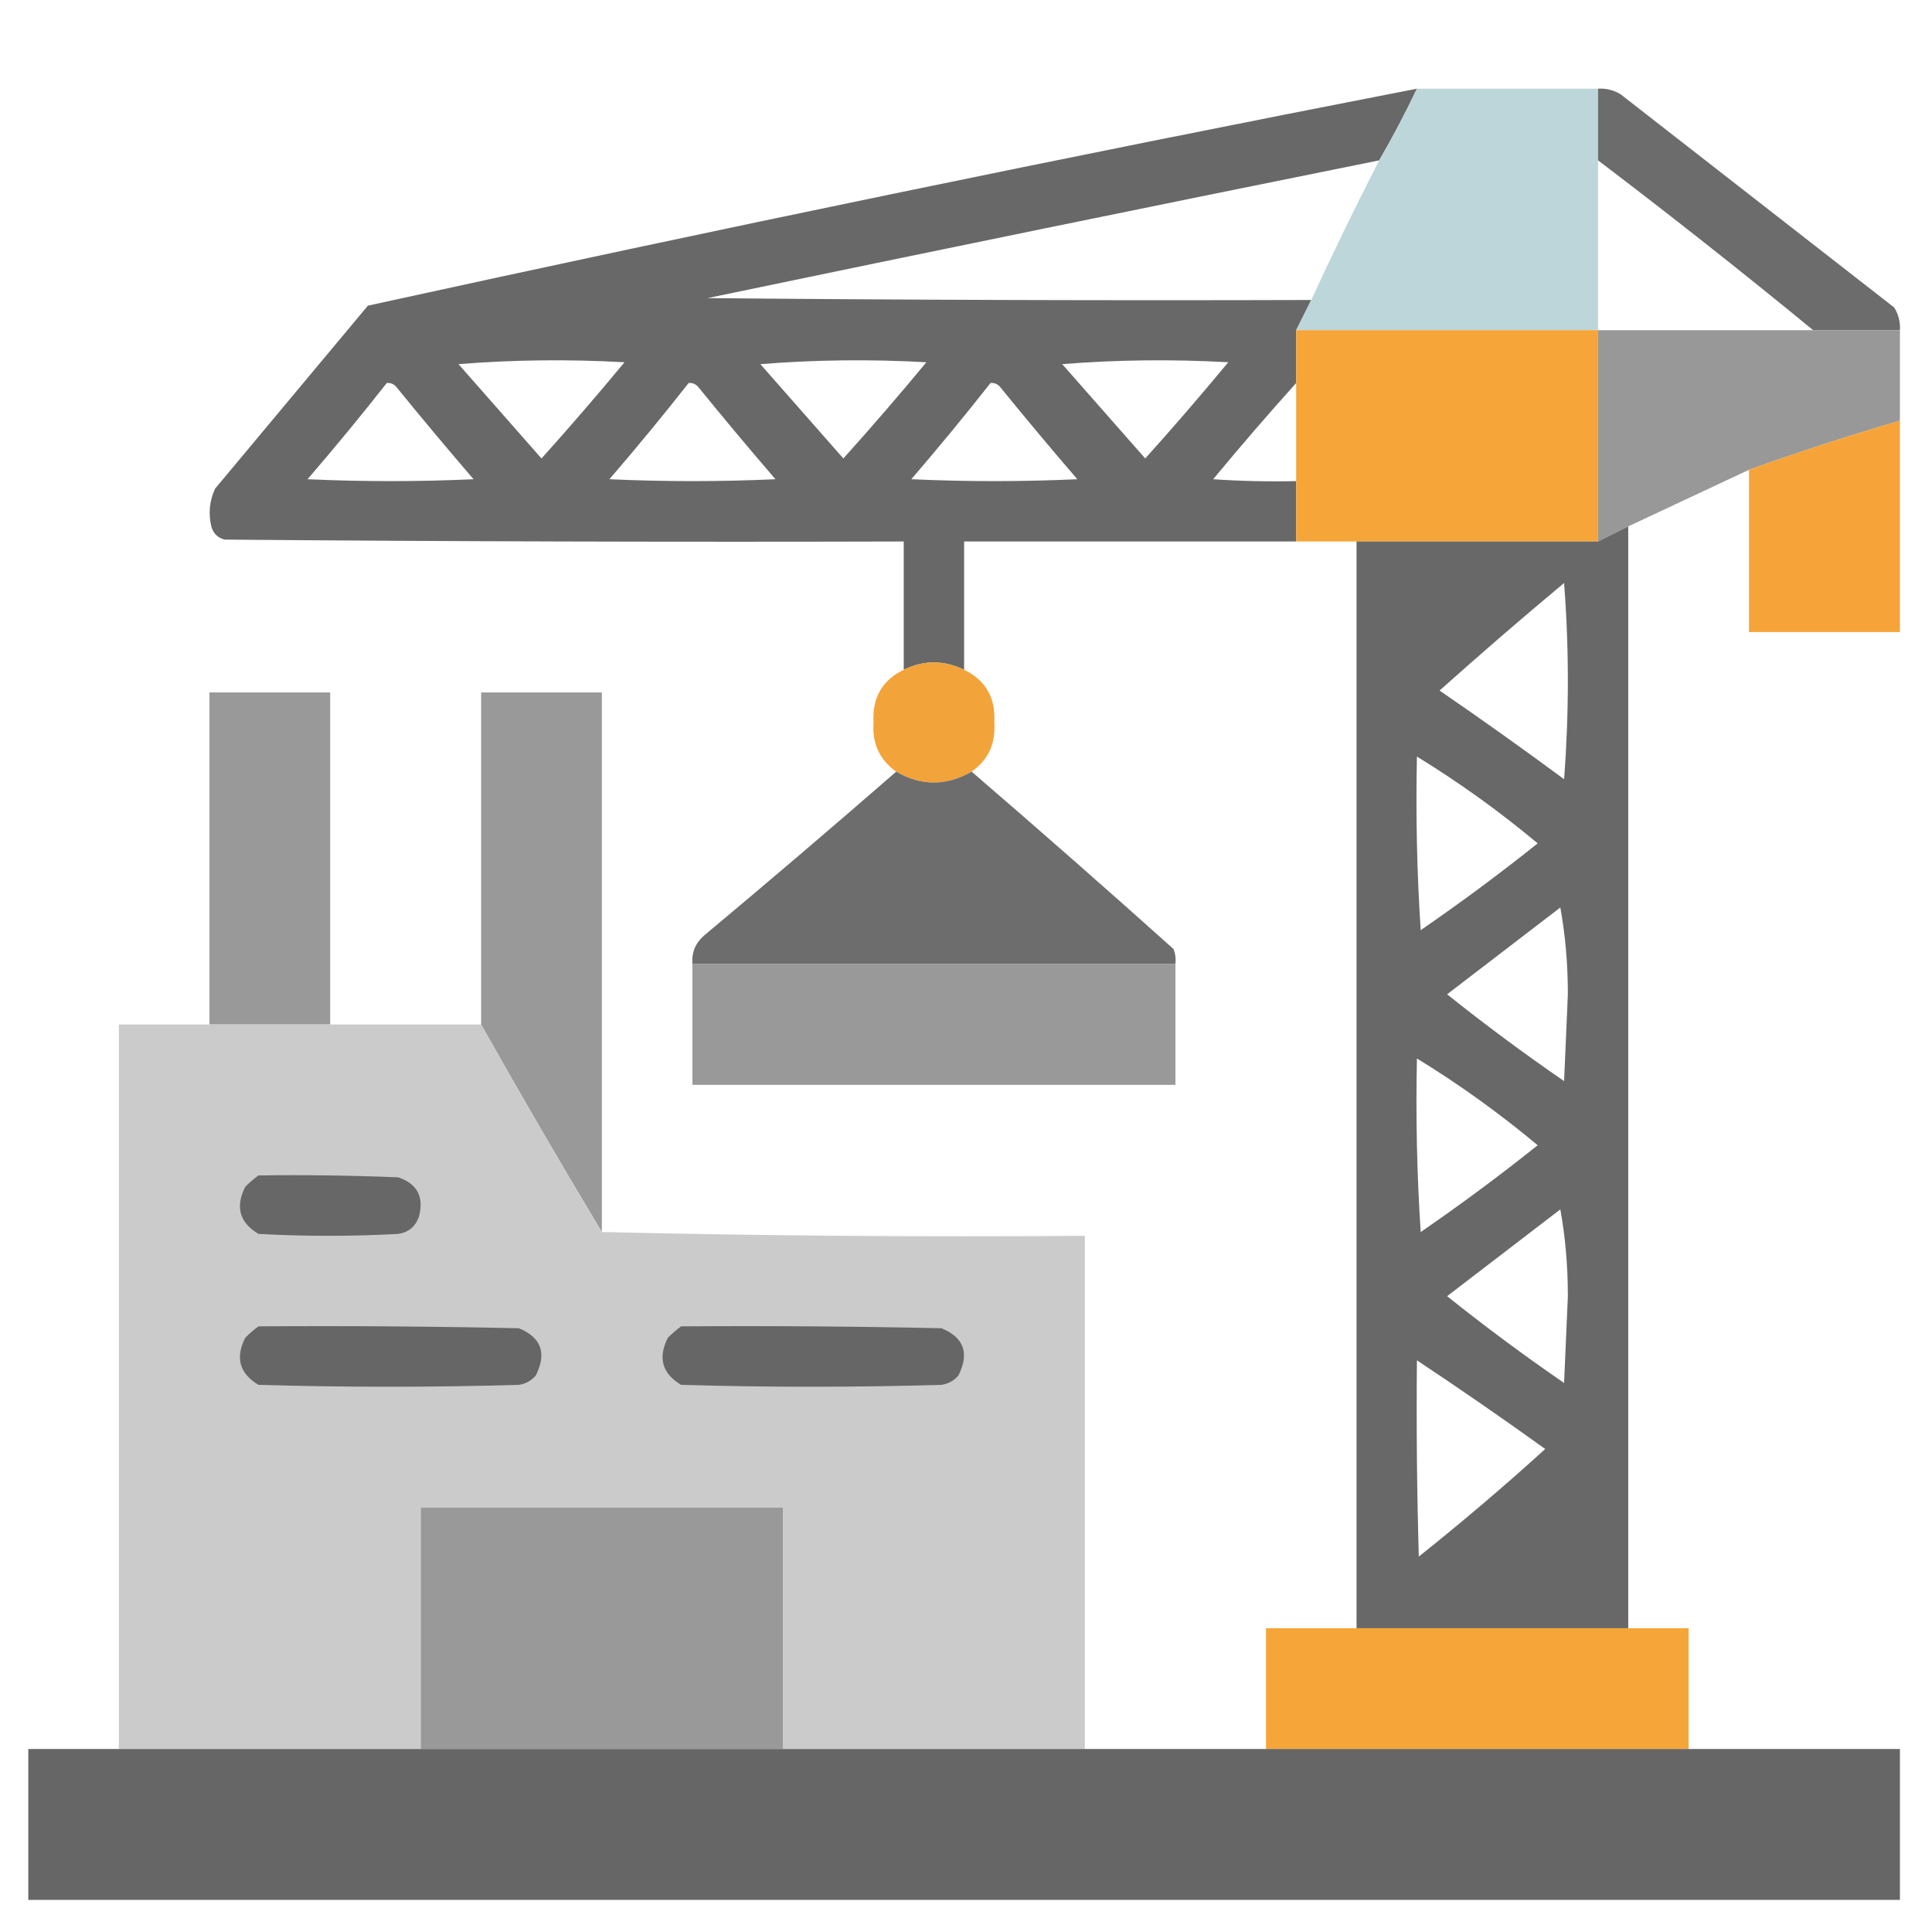 <?xml version="1.0" encoding="UTF-8"?>
<!DOCTYPE svg PUBLIC "-//W3C//DTD SVG 1.1//EN" "http://www.w3.org/Graphics/SVG/1.1/DTD/svg11.dtd">
<svg xmlns="http://www.w3.org/2000/svg" version="1.1" width="512px" height="512px" style="shape-rendering:geometricPrecision; text-rendering:geometricPrecision; image-rendering:optimizeQuality; fill-rule:evenodd; clip-rule:evenodd" xmlns:xlink="http://www.w3.org/1999/xlink">
<g><path style="opacity:0.974" fill="#656565" d="M 375.5,23.5 C 372.422,29.991 369.088,36.325 365.5,42.5C 306.14,54.472 246.806,66.639 187.5,79C 240.832,79.5 294.166,79.667 347.5,79.5C 346.167,82.167 344.833,84.833 343.5,87.5C 343.5,92.167 343.5,96.833 343.5,101.5C 336.032,109.808 328.698,118.308 321.5,127C 328.826,127.5 336.159,127.666 343.5,127.5C 343.5,132.833 343.5,138.167 343.5,143.5C 314.167,143.5 284.833,143.5 255.5,143.5C 255.5,154.833 255.5,166.167 255.5,177.5C 250.139,174.902 244.805,174.902 239.5,177.5C 239.5,166.167 239.5,154.833 239.5,143.5C 179.499,143.667 119.499,143.5 59.5,143C 57.667,142.5 56.5,141.333 56,139.5C 55.183,136.036 55.517,132.702 57,129.5C 70.5,113.333 84,97.167 97.5,81C 189.931,60.747 282.598,41.58 375.5,23.5 Z M 121.5,96.5 C 135.994,95.339 150.661,95.172 165.5,96C 158.324,104.673 150.991,113.173 143.5,121.5C 136.144,113.147 128.811,104.814 121.5,96.5 Z M 201.5,96.5 C 215.994,95.339 230.661,95.172 245.5,96C 238.324,104.673 230.991,113.173 223.5,121.5C 216.144,113.147 208.811,104.814 201.5,96.5 Z M 281.5,96.5 C 295.994,95.339 310.661,95.172 325.5,96C 318.324,104.673 310.991,113.173 303.5,121.5C 296.144,113.147 288.811,104.814 281.5,96.5 Z M 102.5,101.5 C 103.496,101.414 104.329,101.748 105,102.5C 111.714,110.759 118.548,118.926 125.5,127C 110.833,127.667 96.167,127.667 81.5,127C 88.712,118.626 95.712,110.126 102.5,101.5 Z M 182.5,101.5 C 183.496,101.414 184.329,101.748 185,102.5C 191.714,110.759 198.548,118.926 205.5,127C 190.833,127.667 176.167,127.667 161.5,127C 168.712,118.626 175.712,110.126 182.5,101.5 Z M 262.5,101.5 C 263.496,101.414 264.329,101.748 265,102.5C 271.714,110.759 278.548,118.926 285.5,127C 270.833,127.667 256.167,127.667 241.5,127C 248.712,118.626 255.712,110.126 262.5,101.5 Z"/></g>
<g><path style="opacity:1" fill="#bcd6da" d="M 375.5,23.5 C 391.5,23.5 407.5,23.5 423.5,23.5C 423.5,29.833 423.5,36.167 423.5,42.5C 423.5,57.5 423.5,72.5 423.5,87.5C 396.833,87.5 370.167,87.5 343.5,87.5C 344.833,84.833 346.167,82.167 347.5,79.5C 353.23,67.04 359.23,54.706 365.5,42.5C 369.088,36.325 372.422,29.991 375.5,23.5 Z"/></g>
<g><path style="opacity:0.946" fill="#656565" d="M 423.5,23.5 C 425.655,23.372 427.655,23.872 429.5,25C 453.667,43.833 477.833,62.667 502,81.5C 503.128,83.345 503.628,85.345 503.5,87.5C 495.833,87.5 488.167,87.5 480.5,87.5C 461.812,72.15 442.812,57.15 423.5,42.5C 423.5,36.167 423.5,29.833 423.5,23.5 Z"/></g>
<g><path style="opacity:1" fill="#f6a538" d="M 343.5,87.5 C 370.167,87.5 396.833,87.5 423.5,87.5C 423.5,106.167 423.5,124.833 423.5,143.5C 415.833,143.5 408.167,143.5 400.5,143.5C 392.167,143.5 383.833,143.5 375.5,143.5C 370.167,143.5 364.833,143.5 359.5,143.5C 354.167,143.5 348.833,143.5 343.5,143.5C 343.5,138.167 343.5,132.833 343.5,127.5C 343.5,118.833 343.5,110.167 343.5,101.5C 343.5,96.833 343.5,92.167 343.5,87.5 Z"/></g>
<g><path style="opacity:1" fill="#989898" d="M 423.5,87.5 C 442.5,87.5 461.5,87.5 480.5,87.5C 488.167,87.5 495.833,87.5 503.5,87.5C 503.5,95.5 503.5,103.5 503.5,111.5C 489.952,115.461 476.618,119.795 463.5,124.5C 452.833,129.5 442.167,134.5 431.5,139.5C 428.833,140.833 426.167,142.167 423.5,143.5C 423.5,124.833 423.5,106.167 423.5,87.5 Z"/></g>
<g><path style="opacity:1" fill="#f6a439" d="M 503.5,111.5 C 503.5,130.167 503.5,148.833 503.5,167.5C 490.167,167.5 476.833,167.5 463.5,167.5C 463.5,153.167 463.5,138.833 463.5,124.5C 476.618,119.795 489.952,115.461 503.5,111.5 Z"/></g>
<g><path style="opacity:0.978" fill="#656565" d="M 431.5,139.5 C 431.5,236.833 431.5,334.167 431.5,431.5C 426.167,431.5 420.833,431.5 415.5,431.5C 415.666,421.828 415.5,412.161 415,402.5C 403.346,411.658 392.179,421.325 381.5,431.5C 374.167,431.5 366.833,431.5 359.5,431.5C 359.5,335.5 359.5,239.5 359.5,143.5C 364.833,143.5 370.167,143.5 375.5,143.5C 375.334,150.508 375.5,157.508 376,164.5C 384.359,157.635 392.525,150.635 400.5,143.5C 408.167,143.5 415.833,143.5 423.5,143.5C 426.167,142.167 428.833,140.833 431.5,139.5 Z M 375.5,143.5 C 383.833,143.5 392.167,143.5 400.5,143.5C 392.525,150.635 384.359,157.635 376,164.5C 375.5,157.508 375.334,150.508 375.5,143.5 Z M 414.5,154.5 C 415.827,171.671 415.827,189.005 414.5,206.5C 403.639,198.473 392.639,190.639 381.5,183C 392.397,173.261 403.397,163.761 414.5,154.5 Z M 375.5,200.5 C 386.712,207.374 397.378,215.04 407.5,223.5C 397.472,231.521 387.139,239.187 376.5,246.5C 375.501,231.181 375.167,215.848 375.5,200.5 Z M 413.5,240.5 C 414.831,247.803 415.498,255.47 415.5,263.5C 415.167,271.167 414.833,278.833 414.5,286.5C 403.861,279.187 393.528,271.521 383.5,263.5C 393.519,255.809 403.519,248.143 413.5,240.5 Z M 375.5,280.5 C 386.712,287.374 397.378,295.04 407.5,303.5C 397.472,311.521 387.139,319.187 376.5,326.5C 375.501,311.181 375.167,295.848 375.5,280.5 Z M 413.5,320.5 C 414.831,327.803 415.498,335.47 415.5,343.5C 415.167,351.167 414.833,358.833 414.5,366.5C 403.861,359.187 393.528,351.521 383.5,343.5C 393.519,335.809 403.519,328.143 413.5,320.5 Z M 375.5,360.5 C 386.935,368.088 398.268,375.921 409.5,384C 398.627,393.875 387.461,403.375 376,412.5C 375.5,395.17 375.333,377.837 375.5,360.5 Z M 415.5,431.5 C 404.167,431.5 392.833,431.5 381.5,431.5C 392.179,421.325 403.346,411.658 415,402.5C 415.5,412.161 415.666,421.828 415.5,431.5 Z"/></g>
<g><path style="opacity:1" fill="#f2a33a" d="M 255.5,177.5 C 261.233,180.287 263.9,184.954 263.5,191.5C 263.906,197.018 261.906,201.351 257.5,204.5C 250.788,208.344 244.121,208.344 237.5,204.5C 233.094,201.351 231.094,197.018 231.5,191.5C 231.1,184.954 233.767,180.287 239.5,177.5C 244.805,174.902 250.139,174.902 255.5,177.5 Z"/></g>
<g><path style="opacity:1" fill="#989998" d="M 87.5,271.5 C 76.833,271.5 66.167,271.5 55.5,271.5C 55.5,242.167 55.5,212.833 55.5,183.5C 66.167,183.5 76.833,183.5 87.5,183.5C 87.5,212.833 87.5,242.167 87.5,271.5 Z"/></g>
<g><path style="opacity:1" fill="#999999" d="M 159.5,326.5 C 148.596,308.366 137.929,290.033 127.5,271.5C 127.5,242.167 127.5,212.833 127.5,183.5C 138.167,183.5 148.833,183.5 159.5,183.5C 159.5,231.167 159.5,278.833 159.5,326.5 Z"/></g>
<g><path style="opacity:0.944" fill="#656565" d="M 237.5,204.5 C 244.121,208.344 250.788,208.344 257.5,204.5C 275.487,219.987 293.321,235.654 311,251.5C 311.49,252.793 311.657,254.127 311.5,255.5C 304.167,255.5 296.833,255.5 289.5,255.5C 275.839,243.178 261.839,231.178 247.5,219.5C 233.161,231.178 219.161,243.178 205.5,255.5C 198.167,255.5 190.833,255.5 183.5,255.5C 183.253,252.495 184.253,249.995 186.5,248C 203.692,233.635 220.692,219.135 237.5,204.5 Z M 289.5,255.5 C 261.5,255.5 233.5,255.5 205.5,255.5C 219.161,243.178 233.161,231.178 247.5,219.5C 261.839,231.178 275.839,243.178 289.5,255.5 Z"/></g>
<g><path style="opacity:1" fill="#989998" d="M 183.5,255.5 C 190.833,255.5 198.167,255.5 205.5,255.5C 233.5,255.5 261.5,255.5 289.5,255.5C 296.833,255.5 304.167,255.5 311.5,255.5C 311.5,266.167 311.5,276.833 311.5,287.5C 268.833,287.5 226.167,287.5 183.5,287.5C 183.5,276.833 183.5,266.167 183.5,255.5 Z"/></g>
<g><path style="opacity:1" fill="#cbcbcb" d="M 55.5,271.5 C 66.167,271.5 76.833,271.5 87.5,271.5C 100.833,271.5 114.167,271.5 127.5,271.5C 137.929,290.033 148.596,308.366 159.5,326.5C 201.997,327.499 244.663,327.832 287.5,327.5C 287.5,372.833 287.5,418.167 287.5,463.5C 260.833,463.5 234.167,463.5 207.5,463.5C 207.5,442.167 207.5,420.833 207.5,399.5C 175.5,399.5 143.5,399.5 111.5,399.5C 111.5,420.833 111.5,442.167 111.5,463.5C 84.833,463.5 58.167,463.5 31.5,463.5C 31.5,399.5 31.5,335.5 31.5,271.5C 39.5,271.5 47.5,271.5 55.5,271.5 Z"/></g>
<g><path style="opacity:1" fill="#676767" d="M 68.5,311.5 C 80.838,311.333 93.171,311.5 105.5,312C 110.599,313.695 112.432,317.195 111,322.5C 110.065,325.102 108.232,326.602 105.5,327C 93.167,327.667 80.833,327.667 68.5,327C 63.465,323.987 62.298,319.82 65,314.5C 66.145,313.364 67.312,312.364 68.5,311.5 Z"/></g>
<g><path style="opacity:1" fill="#666666" d="M 68.5,351.5 C 91.502,351.333 114.502,351.5 137.5,352C 143.448,354.433 144.948,358.6 142,364.5C 140.829,365.893 139.329,366.727 137.5,367C 114.5,367.667 91.5,367.667 68.5,367C 63.465,363.987 62.298,359.82 65,354.5C 66.145,353.364 67.312,352.364 68.5,351.5 Z"/></g>
<g><path style="opacity:1" fill="#666666" d="M 180.5,351.5 C 203.502,351.333 226.502,351.5 249.5,352C 255.448,354.433 256.948,358.6 254,364.5C 252.829,365.893 251.329,366.727 249.5,367C 226.5,367.667 203.5,367.667 180.5,367C 175.465,363.987 174.298,359.82 177,354.5C 178.145,353.364 179.312,352.364 180.5,351.5 Z"/></g>
<g><path style="opacity:1" fill="#989998" d="M 207.5,463.5 C 175.5,463.5 143.5,463.5 111.5,463.5C 111.5,442.167 111.5,420.833 111.5,399.5C 143.5,399.5 175.5,399.5 207.5,399.5C 207.5,420.833 207.5,442.167 207.5,463.5 Z"/></g>
<g><path style="opacity:1" fill="#f6a538" d="M 359.5,431.5 C 366.833,431.5 374.167,431.5 381.5,431.5C 392.833,431.5 404.167,431.5 415.5,431.5C 420.833,431.5 426.167,431.5 431.5,431.5C 436.833,431.5 442.167,431.5 447.5,431.5C 447.5,442.167 447.5,452.833 447.5,463.5C 410.167,463.5 372.833,463.5 335.5,463.5C 335.5,452.833 335.5,442.167 335.5,431.5C 343.5,431.5 351.5,431.5 359.5,431.5 Z"/></g>
<g><path style="opacity:1" fill="#656665" d="M 31.5,463.5 C 58.167,463.5 84.833,463.5 111.5,463.5C 143.5,463.5 175.5,463.5 207.5,463.5C 234.167,463.5 260.833,463.5 287.5,463.5C 303.5,463.5 319.5,463.5 335.5,463.5C 372.833,463.5 410.167,463.5 447.5,463.5C 466.167,463.5 484.833,463.5 503.5,463.5C 503.5,476.833 503.5,490.167 503.5,503.5C 338.167,503.5 172.833,503.5 7.5,503.5C 7.5,490.167 7.5,476.833 7.5,463.5C 15.5,463.5 23.5,463.5 31.5,463.5 Z"/></g>
</svg>
